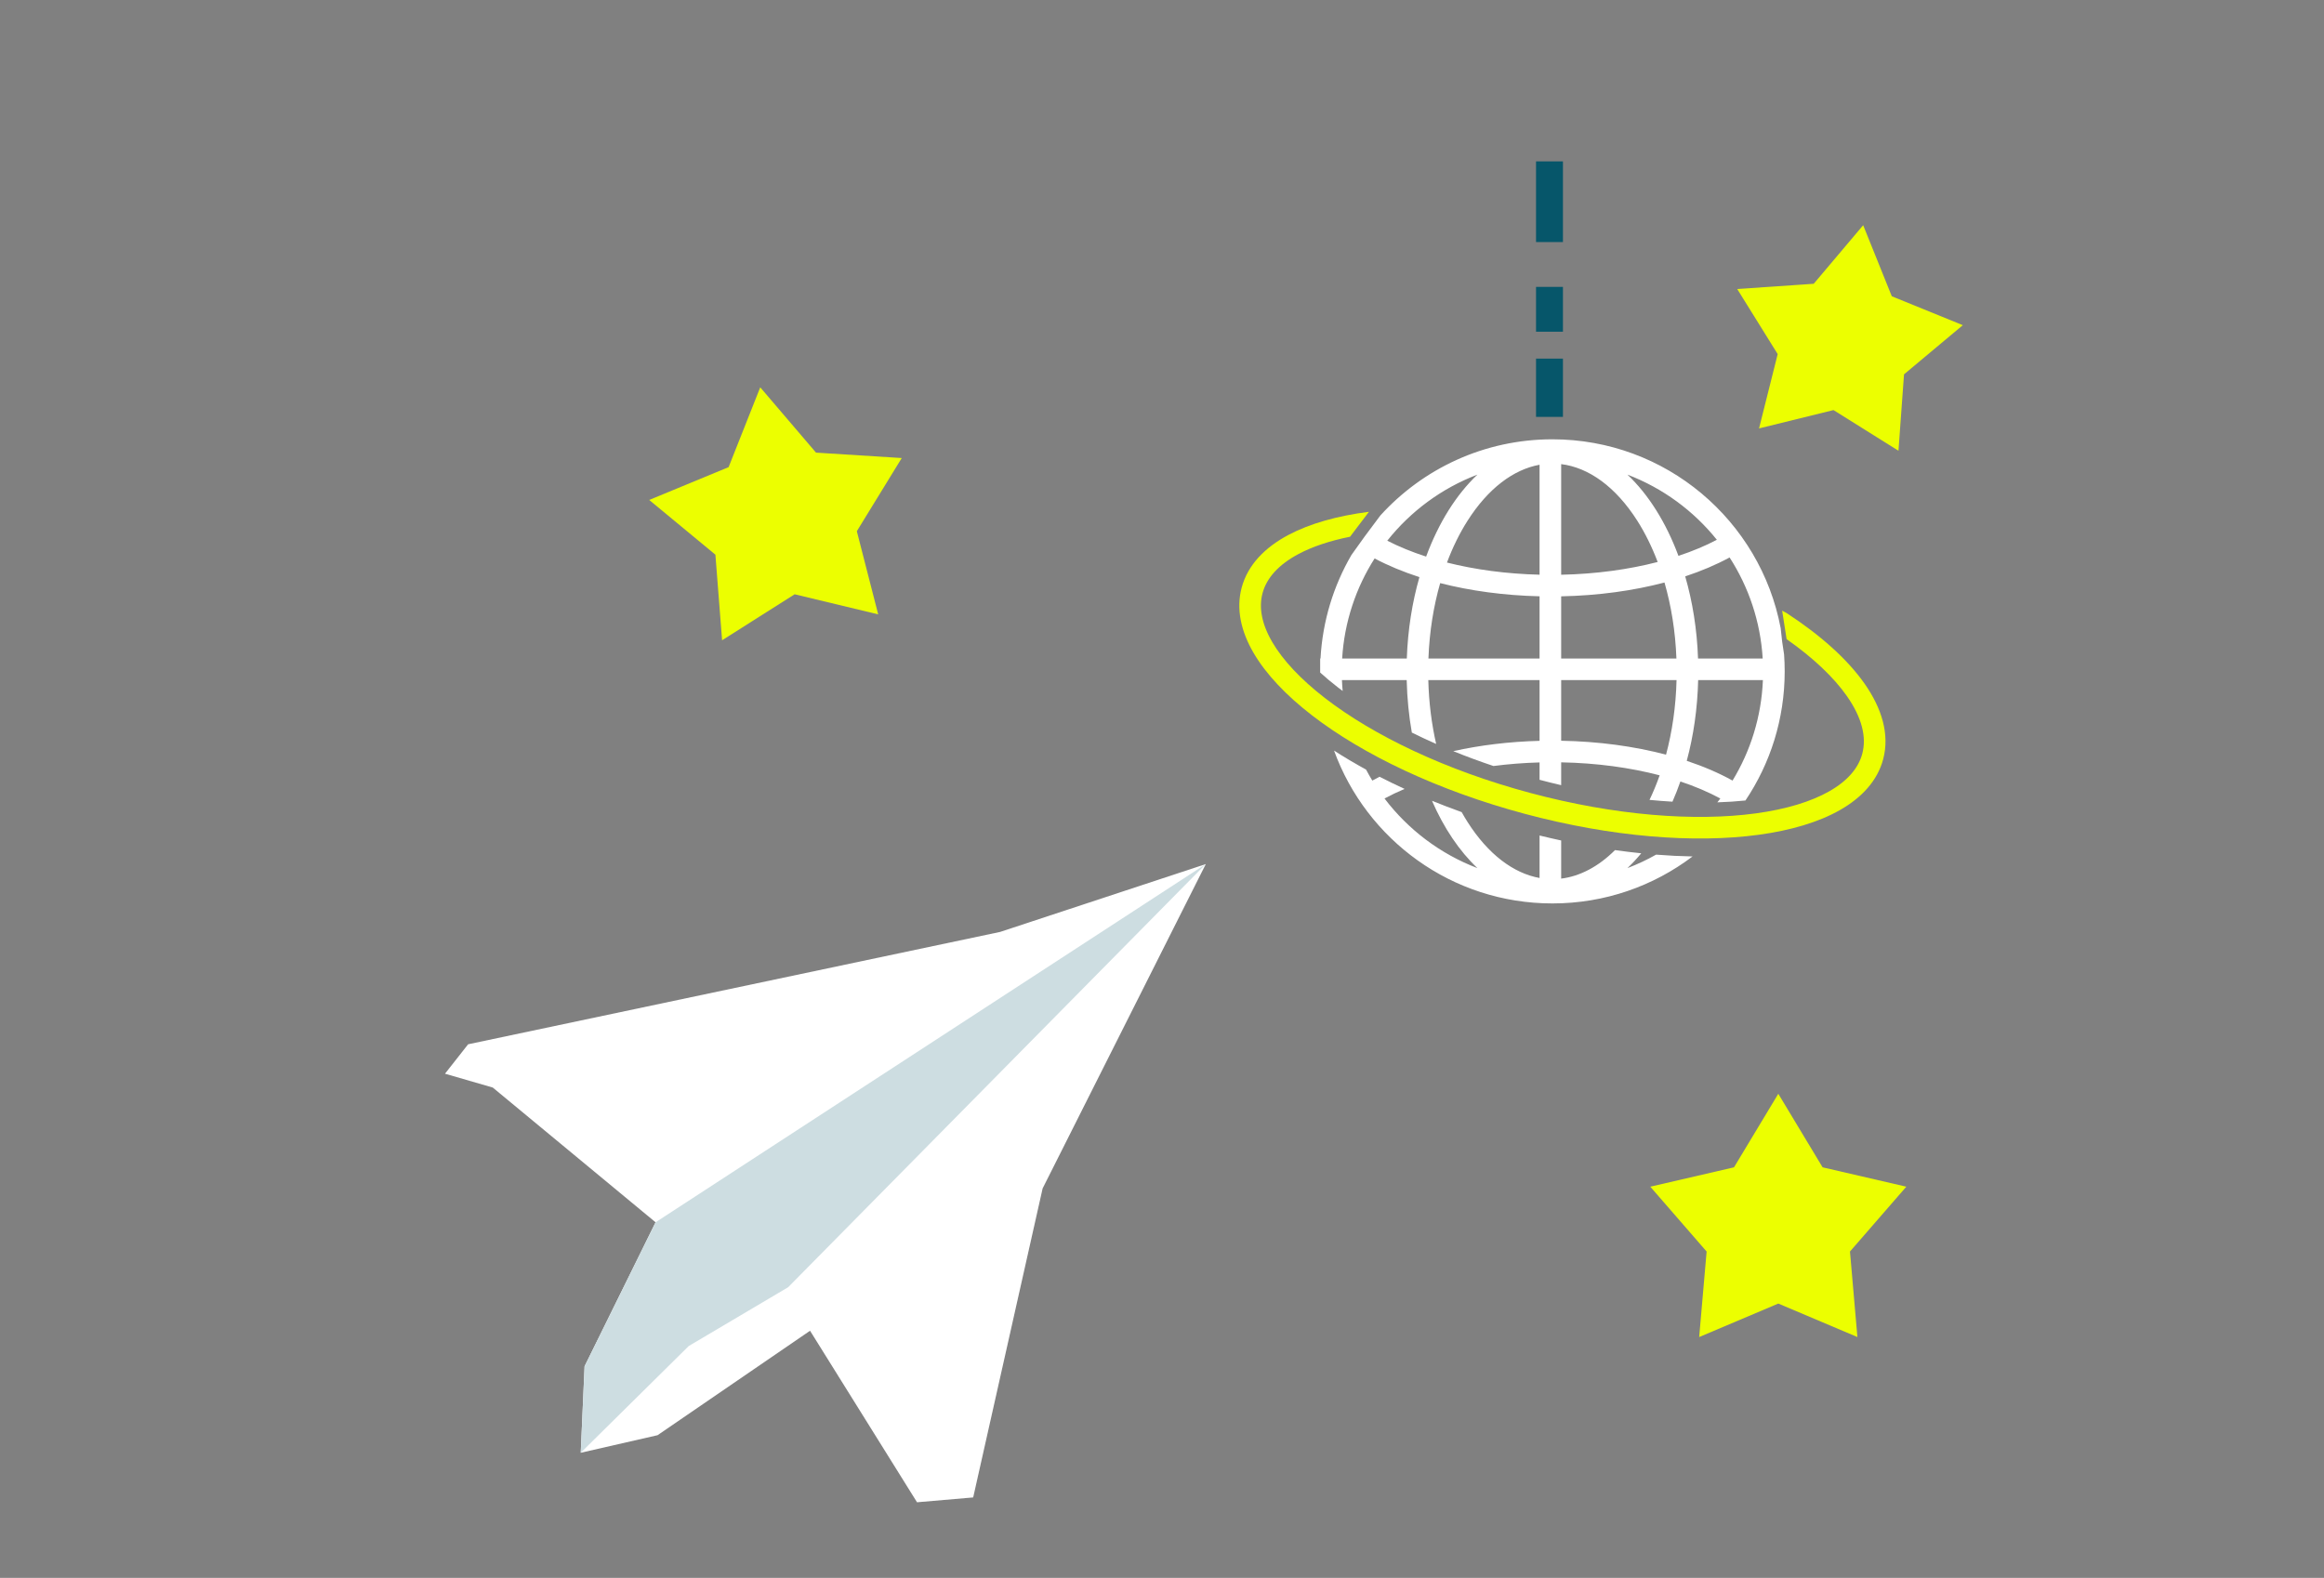 <svg width="427" height="290" viewBox="0 0 427 290" fill="none" xmlns="http://www.w3.org/2000/svg">
<rect x="0" y="0" width="427" height="290" fill="#808080" stroke="none"/>
<g clip-path="url(#clip0_1422_3560)">
<path d="M120.451 224.643L90.539 199.879L81.759 197.335L86.012 191.927L183.762 171.276L221.544 158.807L191.565 218.415L178.806 275.208L168.491 276.097L148.836 244.574L120.816 263.773L106.701 267.001L107.406 251.108L120.451 224.643Z" fill="white"/>
<path d="M144.81 236.578L148.836 244.574L168.491 276.097L178.806 275.208L191.565 218.415L221.544 158.807L144.81 236.578Z" fill="white" fill-opacity="0.1"/>
<path d="M221.544 158.807L120.451 224.643L107.406 251.108L106.701 267.001L126.546 247.384L144.81 236.578L221.544 158.807Z" fill="#CDDDE1"/>
<path fill-rule="evenodd" clip-rule="evenodd" d="M253.615 94.746C261.423 86.142 272.697 80.739 285.235 80.739C306.085 80.739 323.444 95.684 327.17 115.441L327.446 117.934L327.799 120.29C327.872 121.314 327.91 122.347 327.91 123.39C327.91 132.173 325.253 140.336 320.7 147.12C319.051 147.29 317.327 147.405 315.535 147.462C315.72 147.229 315.903 146.993 316.084 146.756C313.922 145.584 311.459 144.53 308.747 143.625C308.301 144.905 307.814 146.144 307.289 147.339C305.91 147.259 304.504 147.149 303.073 147.01C303.755 145.585 304.379 144.077 304.937 142.495C299.556 141.088 293.416 140.229 286.842 140.109V144.305C285.527 143.999 284.204 143.67 282.872 143.318V140.126C279.95 140.205 277.116 140.43 274.401 140.784C271.849 139.928 269.384 139.015 267.017 138.054C271.915 136.962 277.268 136.302 282.872 136.157V124.996H262.429C262.533 129.124 263.038 133.063 263.871 136.725C262.334 136.048 260.843 135.352 259.403 134.639C258.861 131.552 258.537 128.324 258.458 124.996H246.562C246.59 125.666 246.634 126.331 246.695 126.992C246.378 126.756 246.066 126.52 245.76 126.284C244.597 125.384 243.531 124.489 242.56 123.605L242.56 121.029H242.624C243.001 114.116 245.026 107.642 248.311 101.991L250.743 98.593L253.615 94.746ZM306.109 138.701C300.305 137.167 293.756 136.262 286.842 136.14V124.996H308.04C307.917 129.877 307.234 134.495 306.109 138.701ZM318.328 143.462C315.838 142.079 313.01 140.859 309.916 139.832C311.152 135.245 311.886 130.243 312.011 124.996H323.907C323.631 131.74 321.628 138.038 318.328 143.462ZM308.017 121.029H286.842V109.599C293.65 109.463 300.098 108.567 305.825 107.059C307.057 111.319 307.83 116.03 308.017 121.029ZM282.872 121.029V109.593C276.342 109.44 270.148 108.588 264.612 107.168C263.399 111.4 262.637 116.073 262.452 121.029H282.872ZM265.858 103.391C270.959 104.677 276.721 105.474 282.872 105.624L282.872 85.415C278.102 86.277 273.43 89.744 269.638 95.709C268.195 97.978 266.92 100.558 265.858 103.391ZM286.842 85.301L286.842 105.631C293.274 105.496 299.287 104.655 304.572 103.285C303.517 100.494 302.256 97.95 300.831 95.709C296.839 89.429 291.872 85.918 286.842 85.301ZM299.017 87.231C302.883 90.885 306.114 96.031 308.39 102.162C310.982 101.304 313.35 100.311 315.446 99.207C311.171 93.879 305.513 89.705 299.017 87.231ZM317.788 102.455C315.359 103.776 312.619 104.943 309.632 105.931C310.976 110.574 311.801 115.668 311.989 121.029H323.869C323.458 114.211 321.281 107.869 317.788 102.455ZM271.453 87.231C267.559 90.912 264.308 96.105 262.03 102.295C259.412 101.45 257.016 100.467 254.89 99.374C259.181 93.966 264.889 89.731 271.453 87.231ZM252.565 102.636C255.023 103.943 257.788 105.094 260.799 106.067C259.477 110.673 258.666 115.72 258.48 121.029H246.6C247.007 114.287 249.14 108.01 252.565 102.636Z" fill="white"/>
<path d="M245.111 137.951C251.066 154.336 266.783 166.041 285.235 166.041C294.906 166.041 303.826 162.825 310.983 157.406C308.803 157.365 306.566 157.255 304.28 157.074C302.6 158.025 300.841 158.854 299.017 159.549C299.897 158.717 300.744 157.807 301.555 156.826C299.968 156.664 298.36 156.468 296.734 156.239C293.657 159.299 290.264 161.059 286.842 161.479V154.471C285.525 154.186 284.201 153.881 282.872 153.555V161.364C278.102 160.503 273.43 157.036 269.638 151.07C269.266 150.486 268.906 149.881 268.557 149.256C266.7 148.592 264.882 147.896 263.107 147.173C265.287 152.183 268.137 156.414 271.453 159.549C264.628 156.949 258.729 152.475 254.386 146.756C255.533 146.134 256.765 145.545 258.075 144.994C256.496 144.269 254.959 143.522 253.469 142.756C253.016 142.986 252.573 143.221 252.141 143.462C251.739 142.802 251.357 142.129 250.994 141.443C248.932 140.314 246.967 139.148 245.111 137.951Z" fill="white"/>
<path d="M328.259 112.672C334.483 116.729 339.443 121.158 342.596 125.664C345.744 130.162 347.232 134.959 345.999 139.558C344.937 143.519 342.047 146.606 338.094 148.862C334.15 151.114 329.016 152.624 323.123 153.424C311.328 155.025 296.087 153.839 280.153 149.572C264.218 145.305 250.426 138.716 241.012 131.434C236.309 127.797 232.618 123.924 230.329 120.003C228.035 116.074 227.076 111.956 228.138 107.995C229.26 103.808 232.424 100.601 236.73 98.313C240.685 96.212 245.744 94.802 251.524 94.063L248.051 98.645C244.323 99.393 241.137 100.465 238.593 101.816C234.893 103.782 232.718 106.241 231.972 109.022C231.266 111.656 231.814 114.674 233.758 118.004C235.707 121.342 238.986 124.85 243.442 128.297C252.346 135.184 265.627 141.575 281.18 145.74C296.733 149.905 311.432 151.007 322.589 149.492C328.172 148.734 332.767 147.334 336.125 145.417C339.474 143.506 341.458 141.165 342.164 138.532C342.982 135.48 342.113 131.896 339.343 127.938C336.923 124.481 333.161 120.908 328.259 117.462L327.446 112.234L328.259 112.672Z" fill="#ECFF00"/>
<path d="M287.168 52.727V60.966H282.222V52.727H287.168Z" fill="#06566A"/>
<path d="M287.168 44.489V29.659H282.222V44.489H287.168Z" fill="#06566A"/>
<path d="M282.222 65.909H287.168V76.619H282.222V65.909Z" fill="#06566A"/>
<path d="M139.683 71.187L149.93 83.189L165.685 84.182L157.43 97.63L161.354 112.913L146.005 109.222L132.675 117.674L131.444 101.945L119.282 91.886L133.87 85.856L139.683 71.187Z" fill="#ECFF00"/>
<path d="M326.736 201.023L334.876 214.541L350.255 218.101L339.906 230.016L341.271 245.734L326.736 239.58L312.2 245.734L313.565 230.016L303.216 218.101L318.596 214.541L326.736 201.023Z" fill="#ECFF00"/>
<path d="M342.329 41.391L347.59 54.453L360.639 59.763L349.835 68.8L348.815 82.844L336.876 75.368L323.197 78.738L326.622 65.079L319.188 53.118L333.244 52.154L342.329 41.391Z" fill="#ECFF00"/>
</g>
<defs>
<clipPath id="clip0_1422_3560">
<rect width="427" height="290" fill="white"/>
</clipPath>
</defs>
</svg>
